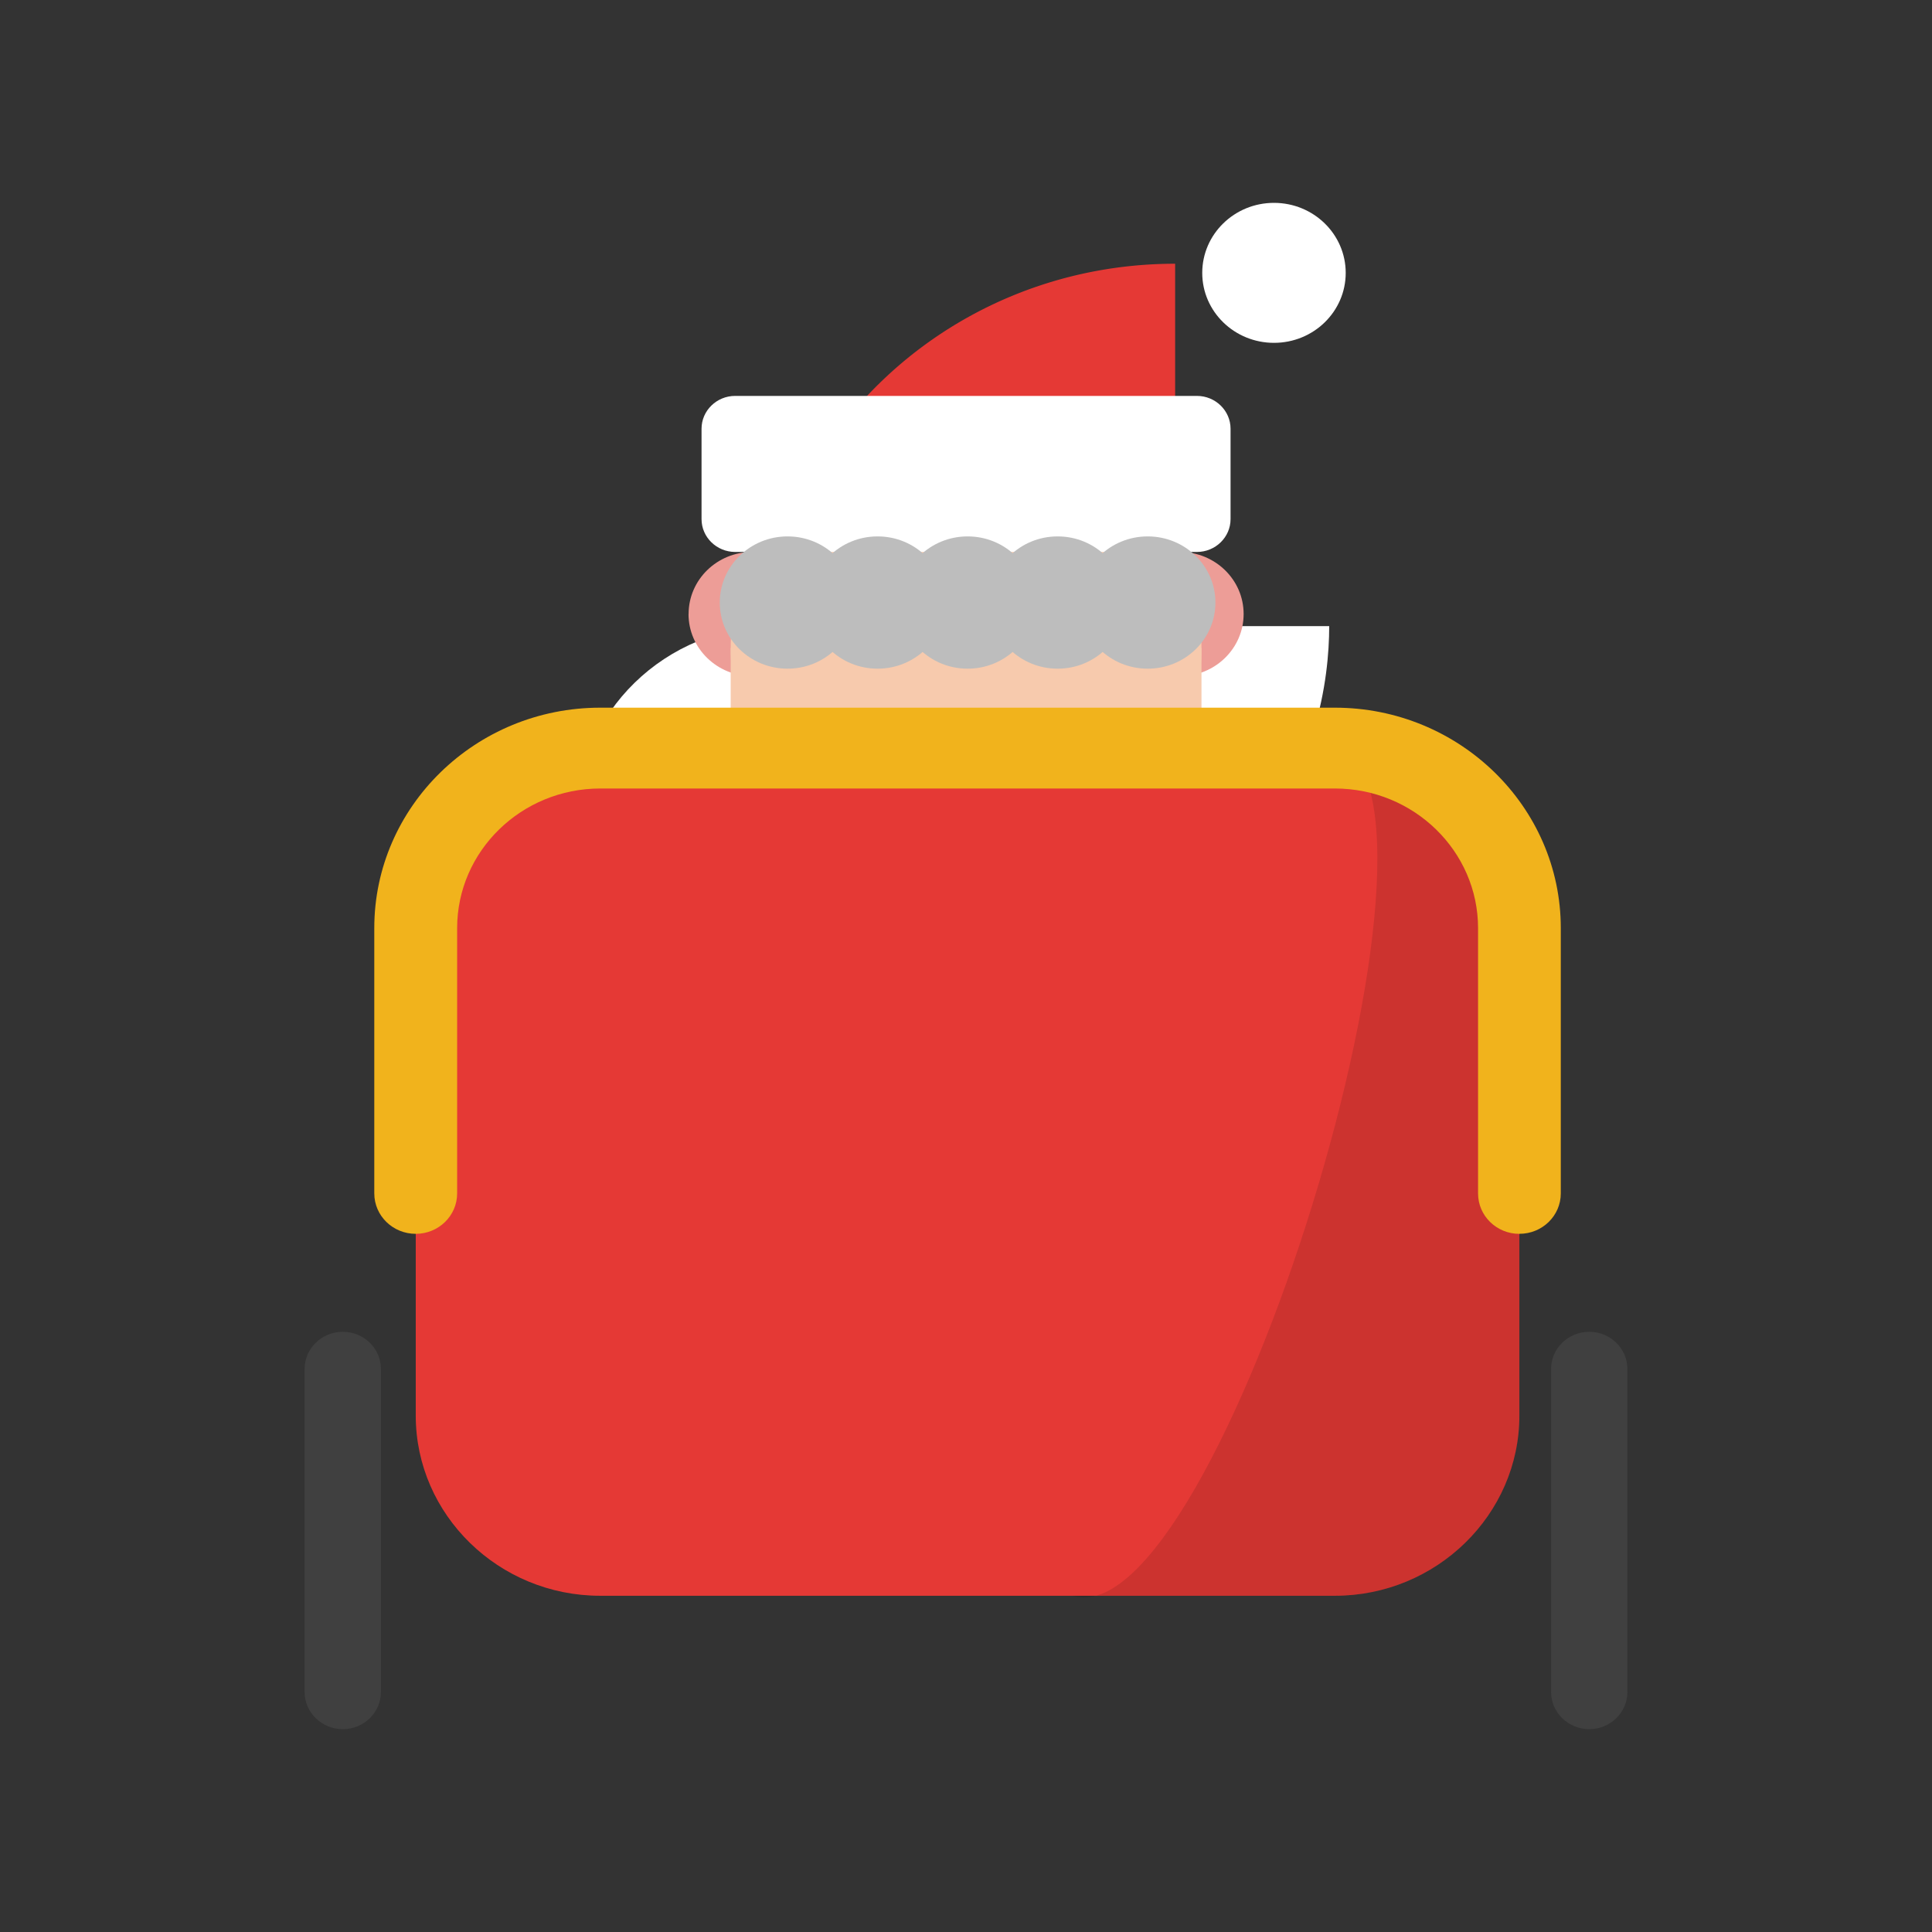 <svg xmlns="http://www.w3.org/2000/svg" xmlns:xlink="http://www.w3.org/1999/xlink" viewBox="0 0 24 24"><rect x="0" y="0" width="24" height="24" fill="#333333" stroke="none"/><symbol id="a" viewBox="-25.999 -30.001 52 60"><path fill="#fff" d="M-15.313 5.746c0-4.207 3.495-7.615 7.808-7.615 19.767 0 21.783 11.02 21.783 15.23l-21.783.005c-4.313 0-7.808-3.41-7.808-7.616z"/><path fill="#D4392C" d="M17.293-5.85c0-8.362-6.95-15.142-15.525-15.142-8.572 0-15.523 6.78-15.523 15.143 0 8.367 6.95 15.146 15.523 15.146 8.575 0 15.525-6.78 15.525-15.142zM.005 9.488c4.666 0 8.903-1.748 12.102-4.59v-23.71a18.037 18.037 0 0 0-6.775-3.815L.006-17.43l-5.33-5.197c-4.774 1.443-8.687 4.775-10.847 9.098h-1.82v5.468c0 9.693 8.055 17.55 17.993 17.55z"/><path fill="#ED9D97" d="M5.902 13.837c0-1.352 1.12-2.445 2.505-2.445 1.385 0 2.507 1.094 2.507 2.445 0 1.35-1.122 2.44-2.507 2.44-1.385.002-2.505-1.09-2.505-2.44zm-16.81 0c0-1.352 1.124-2.445 2.51-2.445s2.504 1.094 2.504 2.445c0 1.35-1.12 2.44-2.504 2.44-1.384.002-2.507-1.09-2.507-2.44z"/><path fill="#F7CAAD" d="M-9.25 12.5c0-4.985 4.143-9.027 9.255-9.027 5.11 0 9.252 4.042 9.252 9.027 0 4.985-4.142 9.026-9.252 9.026-5.113 0-9.255-4.04-9.255-9.026z"/><path fill="#E53935" d="M-7.106 17.326A15.942 15.942 0 0 0-3.4 22.91c2.972 2.904 7.08 4.697 11.622 4.697v-10.28h-15.33z"/><path fill="#fff" d="M9.287 27.247c0-1.52 1.264-2.75 2.82-2.75 1.558 0 2.82 1.23 2.82 2.75S13.664 30 12.107 30c-1.556 0-2.82-1.232-2.82-2.753zm-19.683-9.68c0-.71.594-1.29 1.32-1.29H9.08c.726 0 1.32.58 1.32 1.29v3.554c0 .71-.595 1.29-1.32 1.29H-9.076c-.726 0-1.32-.58-1.32-1.29v-3.55z"/><path fill="#F7CAAD" d="M-9.25 7.912H9.257V12.5H-9.25z"/><path fill="#404040" d="M-24.5-30c-.827 0-1.5.654-1.5 1.463v12.693c0 .81.673 1.464 1.5 1.464.83 0 1.5-.655 1.5-1.464v-12.693c0-.808-.67-1.464-1.5-1.464zm49 0c-.827 0-1.5.654-1.5 1.463v12.693c0 .81.673 1.464 1.5 1.464.83 0 1.5-.655 1.5-1.464v-12.693c0-.808-.67-1.464-1.5-1.464z"/><path fill="#E53935" d="M21.756 1.635c0 3.896-3.265 7.082-7.254 7.082h-28.88c-3.988 0-7.253-3.187-7.253-7.082v-19.31c0-3.895 3.26-7.082 7.25-7.082H14.5c3.99 0 7.254 3.188 7.254 7.083v19.31z"/><path d="M21.756 1.635c0 3.896-3.265 7.082-7.254 7.082 5.71-1.76-4.6-35.233-10.31-33.475h10.31c3.99 0 7.254 3.188 7.254 7.083v19.31z" opacity=".11"/><path fill="#F1B31C" d="M21.756-10.53c-.9 0-1.626.71-1.626 1.588v10.43c0 3.027-2.526 5.49-5.63 5.49h-28.874c-3.105 0-5.63-2.463-5.63-5.49v-10.43c0-.877-.73-1.587-1.627-1.587-.9 0-1.63.71-1.63 1.59V1.49c0 4.777 3.984 8.665 8.883 8.665H14.5c4.897 0 8.882-3.888 8.882-8.666V-8.94c0-.878-.728-1.588-1.626-1.588z"/><path d="M.938 14.288c0-1.437 1.195-2.6 2.664-2.6 1.473 0 2.663 1.163 2.663 2.6 0 1.435-1.19 2.6-2.663 2.6-1.468 0-2.664-1.165-2.664-2.6zm3.54 0c0-1.437 1.195-2.6 2.664-2.6 1.473 0 2.663 1.163 2.663 2.6 0 1.435-1.19 2.6-2.663 2.6-1.47 0-2.664-1.165-2.664-2.6zm-7.078 0c0-1.437 1.194-2.6 2.663-2.6 1.473 0 2.663 1.163 2.663 2.6 0 1.435-1.19 2.6-2.663 2.6-1.468 0-2.664-1.165-2.664-2.6zm-3.54 0c0-1.437 1.195-2.6 2.664-2.6 1.473 0 2.663 1.163 2.663 2.6 0 1.435-1.19 2.6-2.663 2.6-1.47 0-2.664-1.165-2.664-2.6zm-3.54 0c0-1.437 1.195-2.6 2.664-2.6 1.473 0 2.663 1.163 2.663 2.6 0 1.435-1.19 2.6-2.663 2.6-1.468 0-2.664-1.165-2.664-2.6z" fill="#BDBDBD"/></symbol><use xlink:href="#a" width="52" height="60" x="-25.999" y="-30.001" transform="matrix(.316 0 0 -.316 12 12)" overflow="visible"/></svg>